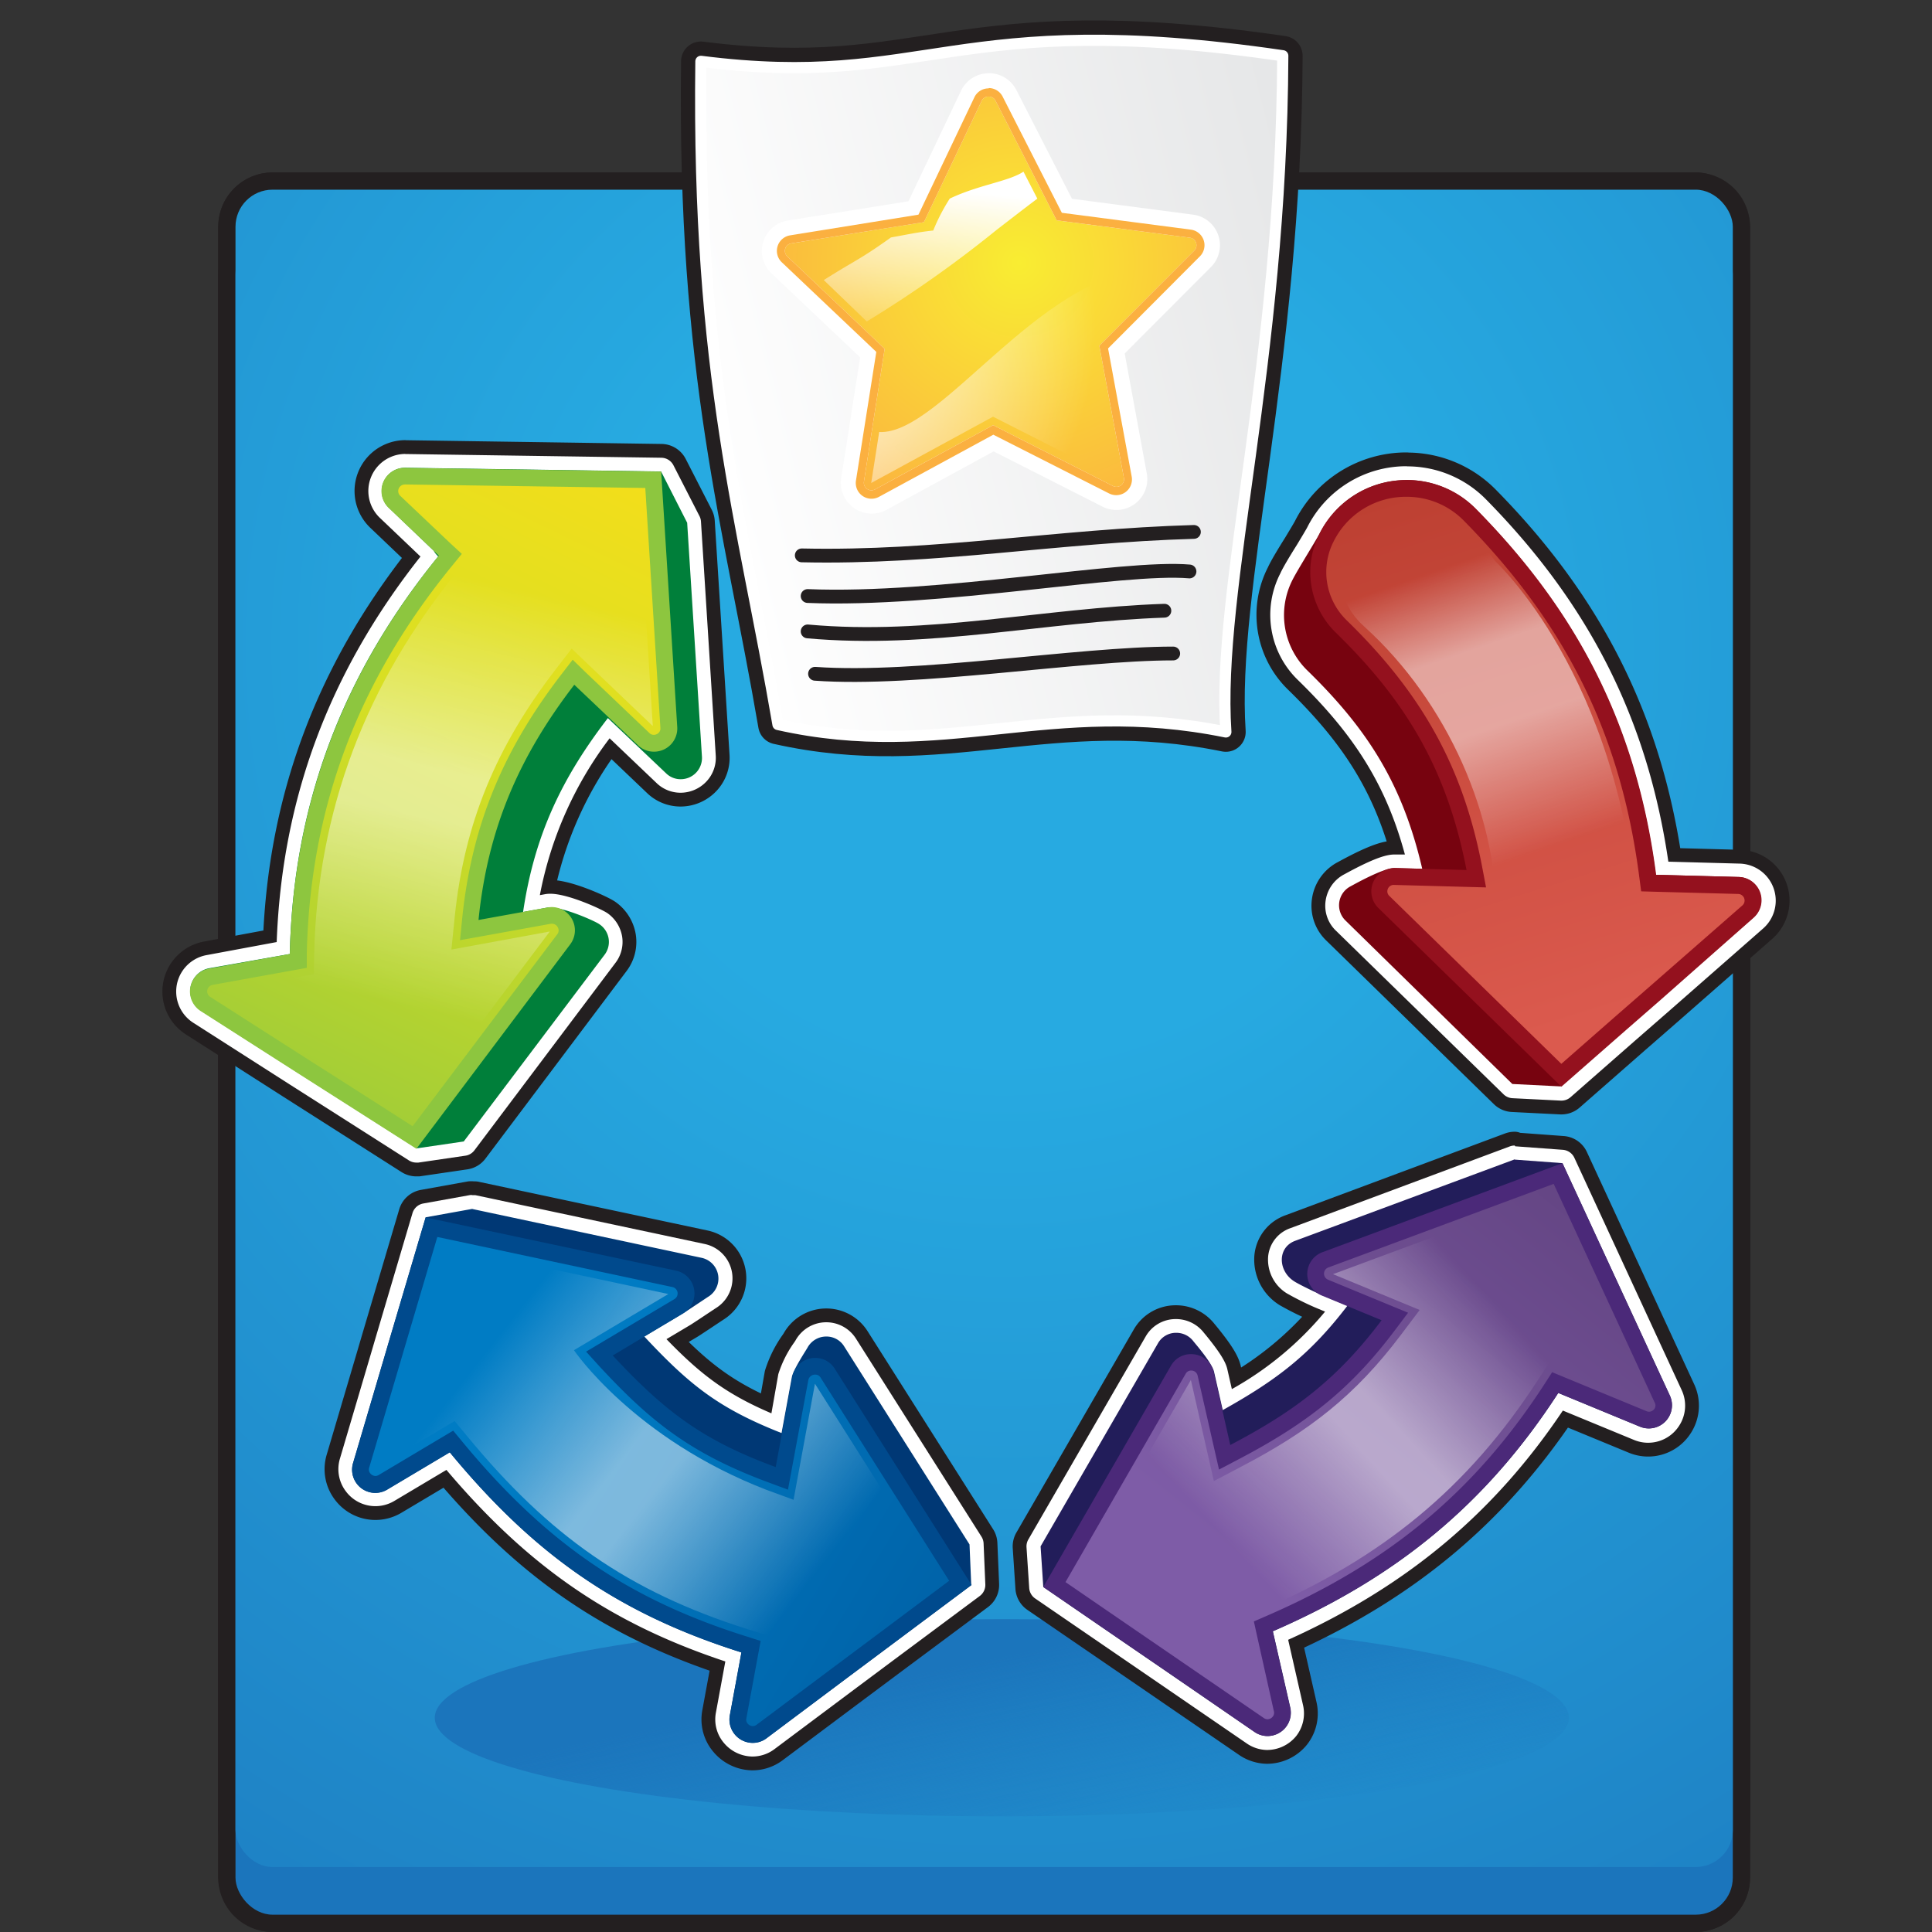<svg xmlns="http://www.w3.org/2000/svg" xmlns:xlink="http://www.w3.org/1999/xlink" viewBox="0 0 280 280"><rect x="0" y="0" width="280" height="280" fill="#333333" stroke="none"/><defs><style>.cls-1,.cls-4,.cls-6,.cls-8{fill:none;}.cls-1,.cls-33,.cls-34,.cls-35,.cls-36,.cls-4,.cls-8{stroke:#231f20;}.cls-1{stroke-width:5px;}.cls-2{fill:#1b75bc;}.cls-3{fill:url(#radial-gradient);}.cls-33,.cls-34,.cls-35,.cls-36,.cls-4,.cls-6,.cls-8{stroke-linecap:round;stroke-linejoin:round;}.cls-4{stroke-width:5.75px;}.cls-5{fill:url(#linear-gradient);}.cls-6{stroke:#fff;stroke-width:1.62px;}.cls-7{fill:url(#linear-gradient-2);}.cls-8{stroke-width:4px;}.cls-9{fill:#77030f;}.cls-10{fill:#fff;}.cls-11{fill:#007f3a;}.cls-12{fill:url(#linear-gradient-3);}.cls-13{fill:#94111e;}.cls-14{fill:url(#linear-gradient-4);}.cls-15{fill:#8dc63f;}.cls-16{opacity:0.49;}.cls-17{fill:url(#linear-gradient-5);}.cls-18{fill:#003875;}.cls-19{fill:url(#linear-gradient-6);}.cls-20{fill:#004a8d;}.cls-21{fill:url(#linear-gradient-7);}.cls-22{fill:#221d5a;}.cls-23{fill:url(#linear-gradient-8);}.cls-24{fill:#4b2979;}.cls-25{fill:url(#linear-gradient-9);}.cls-26{opacity:0.5;fill:url(#linear-gradient-10);}.cls-27{fill:url(#New_Gradient_Swatch_copy_2);}.cls-28{fill:#fbb040;}.cls-29{fill:url(#linear-gradient-11);}.cls-30{fill:url(#linear-gradient-12);}.cls-31{fill:url(#linear-gradient-13);}.cls-32{fill:url(#radial-gradient-2);}.cls-33,.cls-34,.cls-35,.cls-36{stroke-width:2px;}.cls-33{fill:url(#linear-gradient-14);}.cls-34{fill:url(#linear-gradient-15);}.cls-35{fill:url(#linear-gradient-16);}.cls-36{fill:url(#linear-gradient-17);}</style><radialGradient id="radial-gradient" cx="146.74" cy="93.81" r="258" gradientTransform="translate(-1.21)" gradientUnits="userSpaceOnUse"><stop offset="0.23" stop-color="#27aae1"/><stop offset="1" stop-color="#1b75bc"/></radialGradient><linearGradient id="linear-gradient" x1="-5235.25" y1="746.08" x2="-5141.1" y2="746.08" gradientTransform="matrix(-0.97, 0.24, 0.24, 0.97, -5067.47, 567.32)" gradientUnits="userSpaceOnUse"><stop offset="0" stop-color="#e6e7e8"/><stop offset="1" stop-color="#fff"/></linearGradient><linearGradient id="linear-gradient-2" x1="143.45" y1="240.46" x2="149.94" y2="272.08" gradientUnits="userSpaceOnUse"><stop offset="0" stop-color="#1b75bc"/><stop offset="1" stop-color="#1b75bc" stop-opacity="0"/></linearGradient><linearGradient id="linear-gradient-3" x1="208.11" y1="69.78" x2="232.46" y2="147.19" gradientUnits="userSpaceOnUse"><stop offset="0" stop-color="#bd4032"/><stop offset="1" stop-color="#db5a4e"/></linearGradient><linearGradient id="linear-gradient-4" x1="95.99" y1="48.89" x2="33.36" y2="177.34" gradientUnits="userSpaceOnUse"><stop offset="0" stop-color="#ffde17"/><stop offset="0.45" stop-color="#d7df23"/><stop offset="1" stop-color="#8dc63f"/></linearGradient><linearGradient id="linear-gradient-5" x1="72.12" y1="84.67" x2="58.07" y2="145.74" gradientUnits="userSpaceOnUse"><stop offset="0" stop-color="#fff" stop-opacity="0"/><stop offset="0.45" stop-color="#fff"/><stop offset="0.56" stop-color="#fff"/><stop offset="1" stop-color="#fff" stop-opacity="0"/></linearGradient><linearGradient id="linear-gradient-6" x1="189.11" y1="270.67" x2="78.85" y2="203.52" gradientUnits="userSpaceOnUse"><stop offset="0" stop-color="#004a8d"/><stop offset="1" stop-color="#007cc4"/></linearGradient><linearGradient id="linear-gradient-7" x1="116.52" y1="230.31" x2="71.32" y2="194.72" xlink:href="#linear-gradient-5"/><linearGradient id="linear-gradient-8" x1="182.66" y1="230.4" x2="255.51" y2="139.79" gradientUnits="userSpaceOnUse"><stop offset="0.01" stop-color="#7e5ca7"/><stop offset="1" stop-color="#55386f"/></linearGradient><linearGradient id="linear-gradient-9" x1="179.81" y1="225.44" x2="218.01" y2="190.3" xlink:href="#linear-gradient-5"/><linearGradient id="linear-gradient-10" x1="-127.74" y1="-459.45" x2="-105.29" y2="-422.39" gradientTransform="translate(235.2 558.68) rotate(12.33)" gradientUnits="userSpaceOnUse"><stop offset="0" stop-color="#fff" stop-opacity="0"/><stop offset="0.29" stop-color="#fff"/><stop offset="0.56" stop-color="#fff"/><stop offset="1" stop-color="#fff" stop-opacity="0"/></linearGradient><radialGradient id="New_Gradient_Swatch_copy_2" cx="-3910.19" cy="3736.83" r="43.07" gradientTransform="matrix(-0.01, 1, 1, 0.01, -3628.24, 3910.94)" gradientUnits="userSpaceOnUse"><stop offset="0" stop-color="#f9ed32"/><stop offset="1" stop-color="#fbb040"/></radialGradient><linearGradient id="linear-gradient-11" x1="-2921.8" y1="3565.77" x2="-2919.38" y2="3565.77" gradientTransform="matrix(0.23, 0.97, 0.97, -0.23, -2695.75, 3687.15)" gradientUnits="userSpaceOnUse"><stop offset="0.01" stop-color="#fff"/><stop offset="1" stop-color="#fff" stop-opacity="0"/></linearGradient><linearGradient id="linear-gradient-12" x1="-2936.14" y1="3593.25" x2="-2930.83" y2="3593.25" xlink:href="#linear-gradient-11"/><linearGradient id="linear-gradient-13" x1="-2926.1" y1="3584.83" x2="-2901.18" y2="3576.21" gradientTransform="matrix(0.23, 0.97, 0.97, -0.23, -2695.75, 3687.15)" gradientUnits="userSpaceOnUse"><stop offset="0.01" stop-color="#fff"/><stop offset="1" stop-color="#fff" stop-opacity="0"/></linearGradient><radialGradient id="radial-gradient-2" cx="-2901.16" cy="3587.8" r="41.81" gradientTransform="matrix(0.23, 0.97, 0.97, -0.23, -2695.75, 3687.15)" xlink:href="#linear-gradient-11"/><linearGradient id="linear-gradient-14" x1="116.2" y1="78.81" x2="173.03" y2="78.81" gradientTransform="matrix(1, 0, 0, 1, 0, 0)" xlink:href="#linear-gradient"/><linearGradient id="linear-gradient-15" x1="117.05" y1="84.6" x2="172.4" y2="84.6" gradientTransform="matrix(1, 0, 0, 1, 0, 0)" xlink:href="#linear-gradient"/><linearGradient id="linear-gradient-16" x1="117.05" y1="90.2" x2="168.76" y2="90.2" gradientTransform="matrix(1, 0, 0, 1, 0, 0)" xlink:href="#linear-gradient"/><linearGradient id="linear-gradient-17" x1="118.12" y1="96.27" x2="170.03" y2="96.27" gradientTransform="matrix(1, 0, 0, 1, 0, 0)" xlink:href="#linear-gradient"/></defs><title>WritingRoom_Icons_Final4</title><g id="Layer_1" data-name="Layer 1"><rect class="cls-1" x="34.13" y="34.4" width="217" height="243.09" rx="5.37" ry="5.37"/><path class="cls-1" d="M245.75,35.4a4.38,4.38,0,0,1,4.38,4.38V272.12a4.38,4.38,0,0,1-4.37,4.38H39.5a4.38,4.38,0,0,1-4.37-4.37V39.77A4.38,4.38,0,0,1,39.5,35.4H245.75m0-1H39.5a5.37,5.37,0,0,0-5.37,5.38V272.12a5.38,5.38,0,0,0,5.38,5.38H245.75a5.38,5.38,0,0,0,5.38-5.37V39.77a5.37,5.37,0,0,0-5.37-5.37Z"/><rect class="cls-1" x="34.13" y="27.49" width="217" height="243.09" rx="5.37" ry="5.37"/><path class="cls-1" d="M245.75,28.49a4.38,4.38,0,0,1,4.38,4.37V265.21a4.38,4.38,0,0,1-4.37,4.38H39.5a4.38,4.38,0,0,1-4.37-4.37V32.87a4.38,4.38,0,0,1,4.38-4.37H245.75m0-1H39.5a5.38,5.38,0,0,0-5.37,5.37V265.21a5.38,5.38,0,0,0,5.38,5.38H245.75a5.38,5.38,0,0,0,5.38-5.37V32.87a5.38,5.38,0,0,0-5.37-5.37Z"/><rect class="cls-2" x="34.13" y="34.4" width="217" height="243.09" rx="5.37" ry="5.37"/><rect class="cls-3" x="34.13" y="27.49" width="217" height="243.09" rx="5.37" ry="5.37"/><path class="cls-4" d="M112.75,105c24.08,5.4,39.52-4.1,64.91,1.08-1.4-20.94,8.06-53.1,8.25-98-47.86-7-51.45,5-84.33.81C101,54.29,107.69,75.44,112.75,105Z"/><path class="cls-5" d="M112.75,105c24.08,5.4,39.52-4.1,64.91,1.08-1.4-20.94,8.06-53.1,8.25-98-47.86-7-51.45,5-84.33.81C101,54.29,107.69,75.44,112.75,105Z"/><path class="cls-6" d="M112.75,105c24.08,5.4,39.52-4.1,64.91,1.08-1.4-20.94,8.06-53.1,8.25-98-47.86-7-51.45,5-84.33.81C101,54.29,107.69,75.44,112.75,105Z"/><ellipse class="cls-7" cx="145.19" cy="248.95" rx="82.18" ry="14.29"/><path class="cls-8" d="M219.25,158.12a1,1,0,0,1-.65-.28l-24.29-23.71a4,4,0,0,1-1.2-3.48,4.13,4.13,0,0,1,2.13-3.06l.18-.1c3.3-1.81,5.49-2.69,6.71-2.69l2.78.07c-2.7-10.78-7.31-18.47-16.16-27.08a12.14,12.14,0,0,1-2.3-14.25c.43-.86,1.46-2.57,2.37-4.07.69-1.14,1.34-2.22,1.53-2.6a15.12,15.12,0,0,1,24.27-3.79c15,15.29,23.4,32.07,26.24,52.75l11.19.3a4.29,4.29,0,0,1,4,2.88,4.34,4.34,0,0,1-1.23,4.77l-27.88,24.45a1,1,0,0,1-.66.25Z"/><path class="cls-8" d="M203.88,69.57a14,14,0,0,1,10,4.21c14.55,14.78,23.25,31.2,26.08,53l12,.32a3.37,3.37,0,0,1,2.13,5.9l-13.51,11.85-5,4.36-9.4,8.24-7-.35L195,133.41a3.09,3.09,0,0,1,.7-4.94c.44-.23,4.72-2.67,6.42-2.67h0l4,.11c-2.87-12.38-8-20.33-16.74-28.83A11.21,11.21,0,0,1,187.34,84c.75-1.48,3.42-5.73,3.9-6.67a14.09,14.09,0,0,1,12.64-7.76m0-2a16.08,16.08,0,0,0-14.42,8.85c-.18.35-.88,1.51-1.5,2.54-1,1.59-2,3.24-2.4,4.13a13.13,13.13,0,0,0,2.5,15.42c8.35,8.12,12.86,15.4,15.55,25.33l-1.38,0h-.1c-1,0-2.64.32-7.19,2.81l-.17.09a5.13,5.13,0,0,0-2.65,3.8,5,5,0,0,0,1.49,4.34l24.29,23.71a2,2,0,0,0,1.3.57l7,.35h.1a2,2,0,0,0,1.32-.5l9.4-8.24,5-4.36,13.51-11.85a5.37,5.37,0,0,0-3.4-9.4l-10.34-.28c-3-20.52-11.4-37.24-26.4-52.48a16,16,0,0,0-11.45-4.81Z"/><path class="cls-8" d="M60.39,167.46a1,1,0,0,1-.54-.16L28.58,147.38a4.37,4.37,0,0,1,1.57-8l10.91-2c.62-21.19,7.56-39.77,21.18-56.75l-.15-.23-6.41-6.11a4.37,4.37,0,0,1,3-7.53l37.14.54a1,1,0,0,1,.88.55l3.78,7.43a1,1,0,0,1,.11.39l2.14,33.88a4,4,0,0,1-1.08,3,4.16,4.16,0,0,1-3,1.31h0a4,4,0,0,1-2.79-1.13l-7.62-7.26c-6.21,8.29-9.62,16-11.2,25.37l2.19-.4a3.25,3.25,0,0,1,.57,0c2.34,0,7.1,2.2,7.72,2.64a4.18,4.18,0,0,1,1.7,2.75,4,4,0,0,1-.78,3.06L68,166a1,1,0,0,1-.65.39l-6.82,1Z"/><path class="cls-8" d="M58.68,67.79h.05l37.08.54,3.78,7.43,2.14,33.88a3.08,3.08,0,0,1-3.1,3.29,3,3,0,0,1-2.1-.86l-8.43-8c-6.64,8.63-10.64,16.94-12.29,28.1l3.58-.65a2.2,2.2,0,0,1,.39,0c2,0,6.56,2,7.14,2.46a3.08,3.08,0,0,1,.7,4.39L67.21,165.43l-6.82,1-9.93-6.33-7.27-4.63-14.07-9a3.37,3.37,0,0,1,1.21-6.15L42,138.26c.49-22.41,8.12-41.18,21.51-57.62l-.06-.06a3.16,3.16,0,0,1-.6-.77L56.37,73.6a3.37,3.37,0,0,1,2.32-5.81m0-2A5.37,5.37,0,0,0,55,75l5.94,5.66c-13.24,16.76-20.07,35.07-20.84,55.87L30,138.41A5.37,5.37,0,0,0,28,148.22l14.07,9,7.27,4.63,9.93,6.33a2,2,0,0,0,1.07.31l.3,0,6.82-1a2,2,0,0,0,1.3-.78l20.41-27.13a5,5,0,0,0,1-3.81,5.18,5.18,0,0,0-2.11-3.41c-.77-.55-5.7-2.83-8.3-2.83a4.21,4.21,0,0,0-.75.06l-.77.14A54.37,54.37,0,0,1,88.35,107l6.8,6.48a5,5,0,0,0,3.48,1.41,5.16,5.16,0,0,0,3.75-1.63,5,5,0,0,0,1.35-3.79l-2.14-33.88a2,2,0,0,0-.21-.78L97.6,67.43a2,2,0,0,0-1.75-1.09l-37.08-.54Z"/><path class="cls-8" d="M200.58,130.71a2.09,2.09,0,0,1-.49-2.36,2.12,2.12,0,0,1,2-1.35l11.91.32-.28-1.48c-2.72-14.24-8.32-24.4-19.32-35.1a11,11,0,0,1-2.06-12.88A12.91,12.91,0,0,1,213,74.63c14.9,15.14,23.08,31.77,25.74,52.34l.13,1,13.07.35a2.16,2.16,0,0,1,1.36,3.78l-27,23.71Z"/><path class="cls-8" d="M203.88,72a11.56,11.56,0,0,1,8.3,3.49c14.9,15.14,22.74,31.07,25.4,51.64l.27,2.05,2.07.06,12,.32a.95.95,0,0,1,.6,1.66L239,143.05l-5,4.36-7.72,6.77-24.93-24.34a.9.9,0,0,1-.22-1,.91.91,0,0,1,.9-.59h0l10.34.28,3,.08-.57-3c-2.74-14.31-8.62-25-19.66-35.74a9.76,9.76,0,0,1-1.83-11.46A11.68,11.68,0,0,1,203.88,72m0-2.42a14.09,14.09,0,0,0-12.64,7.76,12.24,12.24,0,0,0,2.3,14.29c10.17,9.89,16.17,19.83,19,34.46l-10.34-.28h-.1a3.37,3.37,0,0,0-2.34,5.78l26.53,25.9,9.4-8.24,5-4.36L254.15,133a3.37,3.37,0,0,0-2.13-5.9l-12-.32c-2.83-21.83-11.53-38.25-26.08-53a14,14,0,0,0-10-4.21Z"/><path class="cls-8" d="M29.77,145.51a2.16,2.16,0,0,1,.78-3.94l12.68-2.3,0-1c.46-21.35,7.44-40,21.33-57l.71-.87-8.08-7.7a2.09,2.09,0,0,1-.52-2.36,2.12,2.12,0,0,1,2-1.36l36,.52,2.26,35.89a2.08,2.08,0,0,1-.56,1.6,2.26,2.26,0,0,1-1.62.7,2.09,2.09,0,0,1-1.46-.6l-10.18-9.7-.82,1.07c-8.45,11-12.81,21.68-14.12,34.7l-.16,1.6,11.59-2.1a2.4,2.4,0,0,1,.42,0,2.14,2.14,0,0,1,1.9,1.21,2.09,2.09,0,0,1-.21,2.25L60.09,164.84Z"/><path class="cls-8" d="M58.68,70.21h0l34.84.51,2.19,34.77a.88.88,0,0,1-.23.69,1,1,0,0,1-.74.32.88.88,0,0,1-.63-.27l-9.21-8.77L83,95.61l-1.64,2.13c-8.6,11.17-13,22.06-14.37,35.32l-.32,3.2,3.16-.57,10-1.81.2,0a.93.93,0,0,1,.82.54.89.89,0,0,1-.1,1L59.8,163.22l-8-5.12-7.27-4.63-14.07-9a.95.95,0,0,1,.34-1.73l11.71-2.12,1.95-.35,0-2c.46-21.07,7.34-39.47,21.05-56.26l1.42-1.74L65.3,78.77,58,71.85a.95.95,0,0,1,.65-1.63m0-2.42a3.37,3.37,0,0,0-2.32,5.81l7.27,6.92C50.19,97,42.52,115.8,42,138.26l-11.71,2.12a3.37,3.37,0,0,0-1.21,6.15l14.07,9,7.27,4.63,9.93,6.33,22.29-29.63a3.37,3.37,0,0,0-2.66-5.4,3.55,3.55,0,0,0-.63.06l-10,1.81c1.35-13.42,6-23.84,13.88-34.09L92.46,108a3.3,3.3,0,0,0,2.3.94,3.37,3.37,0,0,0,3.39-3.59l-2.33-37-37.08-.54Z"/><path class="cls-8" d="M31.28,143.76l14.19-2.57.06-2.86C46,117.47,53.06,99,66.34,82.74l2.05-2.51L59,71.3l33.5.49,2.11,33.44L82.85,94l-2.37,3.08C72,108.1,67.28,119.2,65.89,133l-.47,4.62L79.68,135,59.54,161.77Z"/><path class="cls-8" d="M61.56,72.34l30,.44,1.89,30-9.93-9.46-.8-.77-.68.88-2.37,3.08C70.84,108,66.28,119.19,64.9,132.85l-.47,4.62-.13,1.32,1.31-.24,11.74-2.13-18.05,24L34,144.29l11.68-2.12.8-.15,0-.82.06-2.86c.44-20.3,7.37-38.8,20.59-55l2.05-2.51.59-.72-.67-.64-7.52-7.17M59,71.3l9.37,8.93-2.05,2.51C53.06,99,46,117.47,45.53,138.33l-.06,2.86-14.19,2.57,28.25,18L79.68,135l-14.25,2.58.47-4.62C67.28,119.2,72,108.1,80.48,97.08L82.85,94l11.78,11.22L92.53,71.79,59,71.3Z"/><path class="cls-8" d="M109.06,253.58a4.47,4.47,0,0,1-3.39-1.6,4.27,4.27,0,0,1-.92-3.57l1.52-8.25c-17.1-5.54-29.19-13.83-41.35-28.38l-8.27,4.92a4.38,4.38,0,0,1-2.23.63,4.42,4.42,0,0,1-3.52-1.78,4.3,4.3,0,0,1-.67-3.83l10.51-35.56a1,1,0,0,1,.78-.7l6.77-1.22.18,0,.21,0,33.2,7.07a4.08,4.08,0,0,1,1.24,7.5c-.29.2-3.25,2.17-3.62,2.39L95,193.91c5.59,5.89,9.62,9.12,17.56,12.37l1.27-6.9A16.56,16.56,0,0,1,116,195.1l.2-.32a4.08,4.08,0,0,1,3.6-2.11,4,4,0,0,1,3.43,1.9l18.16,28.69a1,1,0,0,1,.15.49l.25,5.91a1,1,0,0,1-.4.84l-29.7,22.2a4.32,4.32,0,0,1-2.6.88Z"/><path class="cls-8" d="M68.47,175.22l33.2,7.07a3.08,3.08,0,0,1,.93,5.67s-3.26,2.18-3.62,2.39l-5.61,3.34c6.62,7.08,10.78,10.4,19.9,14l1.49-8.1c.21-1.13,2.13-4,2.28-4.3a3.09,3.09,0,0,1,2.72-1.59,3,3,0,0,1,2.59,1.44l18.16,28.69.25,5.91L128,239.27,123,243l-11.9,8.9a3.32,3.32,0,0,1-2,.68,3.38,3.38,0,0,1-3.33-4l1.68-9.11c-18.23-5.75-30.28-14.47-42.27-29l-9,5.36a3.36,3.36,0,0,1-5-3.85l4.49-15.2.56-1.91,5.46-18.45,6.77-1.22m0-2a2,2,0,0,0-.35,0l-6.77,1.22a2,2,0,0,0-1.56,1.4l-5.46,18.45-.56,1.91-4.49,15.2a5.3,5.3,0,0,0,.83,4.72,5.34,5.34,0,0,0,7.06,1.42l7.54-4.49c11.91,14.07,23.82,22.25,40.42,27.76l-1.36,7.39a5.26,5.26,0,0,0,1.13,4.39,5.48,5.48,0,0,0,4.16,2,5.31,5.31,0,0,0,3.2-1.08l11.9-8.9,5-3.73L142,231.3a2,2,0,0,0,.8-1.69l-.25-5.91a2,2,0,0,0-.31-1L124.05,194a5.09,5.09,0,0,0-8.76.27l-.17.26a16.34,16.34,0,0,0-2.32,4.62l-1,5.68c-6.55-2.8-10.23-5.61-15.21-10.75l3.46-2.06c.37-.22,2.85-1.88,3.67-2.42a5.08,5.08,0,0,0-1.59-9.31l-33.2-7.07a2,2,0,0,0-.42,0Z"/><path class="cls-8" d="M109.06,251.37a2.24,2.24,0,0,1-1.7-.81,2.07,2.07,0,0,1-.44-1.75l1.87-10.17-1-.32c-17.37-5.48-29.45-13.76-41.7-28.61l-.66-.8-9.9,5.89a2.13,2.13,0,0,1-1.1.32,2.2,2.2,0,0,1-1.75-.9,2.09,2.09,0,0,1-.32-1.89l10.2-34.49,35.17,7.49a2.16,2.16,0,0,1,.65,4l-11.53,6.86,1,1.1c7.28,7.84,12.75,12.31,24.09,16.49l1.35.5L116,199.78a2.12,2.12,0,0,1,2.14-1.77,2.08,2.08,0,0,1,1.8,1l19.23,30.39-28.8,21.53a2.1,2.1,0,0,1-1.28.44Z"/><path class="cls-8" d="M63.38,179.27l34.08,7.26a.95.95,0,0,1,.29,1.74l-10.24,6.09-2.57,1.53,2,2.2c7.26,7.82,13.05,12.56,24.56,16.8l2.7,1,.52-2.82L117.15,200a1,1,0,0,1,1-.78.88.88,0,0,1,.78.44l18.63,29.44-11,8.23-5,3.73-11.9,8.9a.91.91,0,0,1-.55.2,1,1,0,0,1-.76-.37.87.87,0,0,1-.18-.76l1.68-9.11.39-2.1-2-.64C91,231.77,79.1,223.59,67,208.94l-1.32-1.6-1.78,1.06-9,5.36a.93.93,0,0,1-.48.15,1,1,0,0,1-.78-.41.87.87,0,0,1-.13-.82L58,197.48l.56-1.91,4.82-16.3m-1.69-2.83-5.46,18.45-.56,1.91L51.19,212a3.36,3.36,0,0,0,5,3.85l9-5.36c12,14.52,24,23.24,42.27,29l-1.68,9.11a3.38,3.38,0,0,0,3.33,4,3.32,3.32,0,0,0,2-.68L123,243l5-3.73,12.81-9.57-19.83-31.33a3.3,3.3,0,0,0-2.82-1.57,3.34,3.34,0,0,0-3.33,2.76l-2.41,13.06c-10.59-3.9-16-8-23.62-16.17L99,190.35a3.37,3.37,0,0,0-1-6.19L61.7,176.44Z"/><path class="cls-8" d="M111.42,237.07l-3-.93c-17.47-5.51-28.9-13.68-40.62-27.88l-1.91-2.31-11.3,6.72,9.5-32.13,32.77,7-13.68,8.14s8.65,12.81,27.93,20.25l3.9,1.43,3.1-16.82,17.92,28.31-26.84,20.06Z"/><path class="cls-8" d="M64.83,181.7,94.2,188l-11.48,6.83-.91.54.59.88c.36.53,9.05,13.15,28.41,20.63l3.9,1.43,1.11.41.22-1.17,2.64-14.31,16.06,25.37-24.05,18,1.72-9.31.16-.87-.84-.27-3-.93c-16.93-5.34-28.19-13.07-40.15-27.56l-1.91-2.31-.55-.66-.74.44-9.1,5.42,8.51-28.8m-.7-1.17-9.5,32.13,11.3-6.72,1.91,2.31c11.72,14.2,23.15,22.37,40.62,27.88l3,.93-2.18,11.82,26.84-20.06-17.92-28.31-3.1,16.82-3.9-1.43c-19.27-7.44-27.93-20.25-27.93-20.25l13.68-8.14-32.77-7Z"/><path class="cls-8" d="M183.68,252.6a4.34,4.34,0,0,1-2.46-.78l-30.59-21a1,1,0,0,1-.43-.76l-.39-5.89a1,1,0,0,1,.13-.57l17-29.41a4,4,0,0,1,3.52-2,4.11,4.11,0,0,1,3.28,1.62l.23.27c1.32,1.59,2.7,3.37,3,4.55l1,4.23c6.29-3.59,10.88-7,15.8-13.18l-2.77-1.16a42,42,0,0,1-3.85-1.93,4.73,4.73,0,0,1-2.26-4.42,3.84,3.84,0,0,1,2.56-3.25l31.83-11.81a1,1,0,0,1,.35-.06l7,.51a1,1,0,0,1,.83.58l15.55,33.66a4.28,4.28,0,0,1-.27,4.17,4.36,4.36,0,0,1-3.67,2h0a4.41,4.41,0,0,1-1.69-.34l-11.06-4.56c-10.22,15.53-22.8,26-40.59,33.88L188,247.25a4.26,4.26,0,0,1-.83,3.67A4.45,4.45,0,0,1,183.68,252.6Z"/><path class="cls-8" d="M219.53,168.06l6.91.51L242,202.23a3.36,3.36,0,0,1-4.34,4.53l-11.82-4.88c-10.43,16.1-23.47,26.77-41.37,34.54L187,247.47a3.38,3.38,0,0,1-3.29,4.13,3.33,3.33,0,0,1-1.89-.6l-13.45-9.22-4.66-3.19L151.2,230l-.39-5.89,17-29.41a3,3,0,0,1,2.66-1.54,3.1,3.1,0,0,1,2.48,1.22c.25.33,2.72,3.14,3,4.44l1.26,5.54c7.85-4.38,12.67-8.06,18.07-15.13l-4-1.67c-.6-.25-2.91-1.35-3.7-1.85-2.36-1.48-2.51-4.9.12-5.88l31.83-11.81m0-2a2,2,0,0,0-.7.12L187,178a4.82,4.82,0,0,0-3.21,4.08,5.74,5.74,0,0,0,2.72,5.37,42.62,42.62,0,0,0,4,2l1.53.64a47.66,47.66,0,0,1-13.51,11.23l-.66-2.9c-.25-1.11-1.17-2.55-3.17-5l-.21-.25a5.11,5.11,0,0,0-4.07-2,5,5,0,0,0-4.39,2.54l-17,29.41a2,2,0,0,0-.26,1.13l.39,5.89a2,2,0,0,0,.86,1.52l12.48,8.55,4.66,3.19,13.45,9.22a5.34,5.34,0,0,0,3,1,5.46,5.46,0,0,0,4.23-2,5.32,5.32,0,0,0,1-4.52l-2.15-9.45c17.1-7.7,29.82-18.31,39.81-33.22l10.3,4.25a5.33,5.33,0,0,0,6.58-2.09,5.33,5.33,0,0,0,.34-5.13l-15.55-33.66a2,2,0,0,0-1.67-1.16l-6.91-.51Z"/><path class="cls-8" d="M183.68,250.39a2.12,2.12,0,0,1-1.21-.39l-29.66-20.33,18-31.15a2.1,2.1,0,0,1,1.85-1.08,2.14,2.14,0,0,1,2.12,1.68l2.74,12.08,1.39-.73c10.18-5.32,16.23-10.31,22.34-18.42l.94-1.25L192,186.62a2.16,2.16,0,0,1,.07-4l33.72-12.51,15.08,32.65a2.08,2.08,0,0,1-.13,2.05,2.19,2.19,0,0,1-1.81,1h0a2.22,2.22,0,0,1-.84-.17l-12.75-5.26-.55.84C214.62,217,202,227.48,184,235.31l-.92.4,2.73,12a2.1,2.1,0,0,1-.4,1.81A2.23,2.23,0,0,1,183.68,250.39Z"/><path class="cls-8" d="M225.19,171.62l14.61,31.63a.88.88,0,0,1,0,.89,1,1,0,0,1-.79.46,1,1,0,0,1-.38-.08l-11.82-4.88-1.86-.77-1.09,1.69c-10.06,15.53-22.49,25.91-40.3,33.63l-1.84.8.44,2L184.62,248a.87.87,0,0,1-.16.78,1,1,0,0,1-.77.39.92.92,0,0,1-.53-.18l-13.45-9.22-4.66-3.19-10.63-7.29,17.41-30.18a.88.88,0,0,1,.8-.48.94.94,0,0,1,.94.74l2.4,10.55.7,3.06,2.78-1.46c10.36-5.41,16.52-10.5,22.74-18.77l1.88-2.5-2.89-1.19-8.69-3.59a.95.95,0,0,1,0-1.77l32.67-12.12m1.26-3-34.77,12.9a3.37,3.37,0,0,0-.11,6.27l8.69,3.59c-6.33,8.41-12.49,13.14-21.93,18.08l-2.4-10.55a3.34,3.34,0,0,0-3.3-2.62,3.3,3.3,0,0,0-2.9,1.69L151.2,230l12.48,8.55,4.66,3.19L181.79,251a3.33,3.33,0,0,0,1.89.6,3.38,3.38,0,0,0,3.29-4.13l-2.51-11.06c17.9-7.77,30.94-18.44,41.37-34.54l11.82,4.88a3.36,3.36,0,0,0,4.34-4.53l-15.55-33.66Z"/><path class="cls-8" d="M155.85,229l16.74-29,3.33,14.65,4-2.11c9.77-5.1,16.45-10.23,23.11-19.08l2.72-3.61-12.56-5.19L224.63,173l14.06,30.43-14.21-5.88L222.89,200c-10.22,15.77-22.68,25.79-39.82,33.23l-2.66,1.16,1.83,14.56Z"/><path class="cls-8" d="M224.11,174.24l12.6,27.27-11.85-4.9-.77-.32-.45.7-1.58,2.44c-9.83,15.17-22,25.3-39.38,32.86L180,233.44l-.69.3.09.74L181,246.69l-23.79-18,15-26,2.76,12.16.29,1.27,1.15-.6,4-2.11c10.53-5.5,17.1-10.93,23.44-19.36l2.72-3.61.78-1-1.19-.49L196,184.68l28.15-10.44m.52-1.26-31.41,11.65,12.56,5.19-2.72,3.61c-6.66,8.85-13.34,14-23.11,19.08l-4,2.11L172.59,200l-16.74,29,26.39,19.94-1.83-14.56,2.66-1.16c17.14-7.44,29.61-17.46,39.82-33.23l1.58-2.44,14.21,5.88L224.63,173Z"/><path class="cls-9" d="M219.25,158.12a1,1,0,0,1-.65-.28l-24.29-23.71a4,4,0,0,1-1.2-3.48,4.13,4.13,0,0,1,2.13-3.06l.18-.1c3.3-1.81,5.49-2.69,6.71-2.69l2.78.07c-2.7-10.78-7.31-18.47-16.16-27.08a12.14,12.14,0,0,1-2.3-14.25c.43-.86,1.46-2.57,2.37-4.07.69-1.14,1.34-2.22,1.53-2.6a15.12,15.12,0,0,1,24.27-3.79c15,15.29,23.4,32.07,26.24,52.75l11.19.3a4.29,4.29,0,0,1,4,2.88,4.34,4.34,0,0,1-1.23,4.77l-27.88,24.45a1,1,0,0,1-.66.25Z"/><path class="cls-10" d="M203.88,69.57a14,14,0,0,1,10,4.21c14.55,14.78,23.25,31.2,26.08,53l12,.32a3.37,3.37,0,0,1,2.13,5.9l-13.51,11.85-5,4.36-9.4,8.24-7-.35L195,133.41a3.09,3.09,0,0,1,.7-4.94c.44-.23,4.72-2.67,6.42-2.67h0l4,.11c-2.87-12.38-8-20.33-16.74-28.83A11.21,11.21,0,0,1,187.34,84c.75-1.48,3.42-5.73,3.9-6.67a14.09,14.09,0,0,1,12.64-7.76m0-2a16.08,16.08,0,0,0-14.42,8.85c-.18.35-.88,1.51-1.5,2.54-1,1.59-2,3.24-2.4,4.13a13.13,13.13,0,0,0,2.5,15.42c8.35,8.12,12.86,15.4,15.55,25.33l-1.38,0h-.1c-1,0-2.64.32-7.19,2.81l-.17.09a5.13,5.13,0,0,0-2.65,3.8,5,5,0,0,0,1.49,4.34l24.29,23.71a2,2,0,0,0,1.3.57l7,.35h.1a2,2,0,0,0,1.32-.5l9.4-8.24,5-4.36,13.51-11.85a5.37,5.37,0,0,0-3.4-9.4l-10.34-.28c-3-20.52-11.4-37.24-26.4-52.48a16,16,0,0,0-11.45-4.81Z"/><path class="cls-11" d="M60.39,167.46a1,1,0,0,1-.54-.16L28.58,147.38a4.37,4.37,0,0,1,1.57-8l10.91-2c.62-21.19,7.56-39.77,21.18-56.75l-.15-.23-6.41-6.11a4.37,4.37,0,0,1,3-7.53l37.14.54a1,1,0,0,1,.88.55l3.78,7.43a1,1,0,0,1,.11.39l2.14,33.88a4,4,0,0,1-1.08,3,4.16,4.16,0,0,1-3,1.31h0a4,4,0,0,1-2.79-1.13l-7.62-7.26c-6.21,8.29-9.62,16-11.2,25.37l2.19-.4a3.25,3.25,0,0,1,.57,0c2.34,0,7.1,2.2,7.72,2.64a4.18,4.18,0,0,1,1.7,2.75,4,4,0,0,1-.78,3.06L68,166a1,1,0,0,1-.65.39l-6.82,1Z"/><path class="cls-10" d="M58.68,67.79h.05l37.08.54,3.78,7.43,2.14,33.88a3.08,3.08,0,0,1-3.1,3.29,3,3,0,0,1-2.1-.86l-8.43-8c-6.64,8.63-10.64,16.94-12.29,28.1l3.58-.65a2.2,2.2,0,0,1,.39,0c2,0,6.56,2,7.14,2.46a3.08,3.08,0,0,1,.7,4.39L67.21,165.43l-6.82,1-9.93-6.33-7.27-4.63-14.07-9a3.37,3.37,0,0,1,1.21-6.15L42,138.26c.49-22.41,8.12-41.18,21.51-57.62l-.06-.06a3.16,3.16,0,0,1-.6-.77L56.37,73.6a3.37,3.37,0,0,1,2.32-5.81m0-2A5.37,5.37,0,0,0,55,75l5.94,5.66c-13.24,16.76-20.07,35.07-20.84,55.87L30,138.41A5.37,5.37,0,0,0,28,148.22l14.07,9,7.27,4.63,9.93,6.33a2,2,0,0,0,1.07.31l.3,0,6.82-1a2,2,0,0,0,1.3-.78l20.41-27.13a5,5,0,0,0,1-3.81,5.18,5.18,0,0,0-2.11-3.41c-.77-.55-5.7-2.83-8.3-2.83a4.21,4.21,0,0,0-.75.06l-.77.14A54.37,54.37,0,0,1,88.35,107l6.8,6.48a5,5,0,0,0,3.48,1.41,5.16,5.16,0,0,0,3.75-1.63,5,5,0,0,0,1.35-3.79l-2.14-33.88a2,2,0,0,0-.21-.78L97.6,67.43a2,2,0,0,0-1.75-1.09l-37.08-.54Z"/><path class="cls-12" d="M200.58,130.71a2.09,2.09,0,0,1-.49-2.36,2.12,2.12,0,0,1,2-1.35l11.91.32-.28-1.48c-2.72-14.24-8.32-24.4-19.32-35.1a11,11,0,0,1-2.06-12.88A12.91,12.91,0,0,1,213,74.63c14.9,15.14,23.08,31.77,25.74,52.34l.13,1,13.07.35a2.16,2.16,0,0,1,1.36,3.78l-27,23.71Z"/><path class="cls-13" d="M203.88,72a11.56,11.56,0,0,1,8.3,3.49c14.9,15.14,22.74,31.07,25.4,51.64l.27,2.05,2.07.06,12,.32a.95.95,0,0,1,.6,1.66L239,143.05l-5,4.36-7.72,6.77-24.93-24.34a.9.9,0,0,1-.22-1,.91.91,0,0,1,.9-.59h0l10.34.28,3,.08-.57-3c-2.74-14.31-8.62-25-19.66-35.74a9.76,9.76,0,0,1-1.83-11.46A11.68,11.68,0,0,1,203.88,72m0-2.42a14.09,14.09,0,0,0-12.64,7.76,12.24,12.24,0,0,0,2.3,14.29c10.17,9.89,16.17,19.83,19,34.46l-10.34-.28h-.1a3.37,3.37,0,0,0-2.34,5.78l26.53,25.9,9.4-8.24,5-4.36L254.15,133a3.37,3.37,0,0,0-2.13-5.9l-12-.32c-2.83-21.83-11.53-38.25-26.08-53a14,14,0,0,0-10-4.21Z"/><path class="cls-14" d="M29.77,145.51a2.16,2.16,0,0,1,.78-3.94l12.68-2.3,0-1c.46-21.35,7.44-40,21.33-57l.71-.87-8.08-7.7a2.09,2.09,0,0,1-.52-2.36,2.12,2.12,0,0,1,2-1.36l36,.52,2.26,35.89a2.08,2.08,0,0,1-.56,1.6,2.26,2.26,0,0,1-1.62.7,2.09,2.09,0,0,1-1.46-.6l-10.18-9.7-.82,1.07c-8.45,11-12.81,21.68-14.12,34.7l-.16,1.6,11.59-2.1a2.4,2.4,0,0,1,.42,0,2.14,2.14,0,0,1,1.9,1.21,2.09,2.09,0,0,1-.21,2.25L60.09,164.84Z"/><path class="cls-15" d="M58.68,70.21h0l34.84.51,2.19,34.77a.88.88,0,0,1-.23.69,1,1,0,0,1-.74.32.88.88,0,0,1-.63-.27l-9.21-8.77L83,95.61l-1.64,2.13c-8.6,11.17-13,22.06-14.37,35.32l-.32,3.2,3.16-.57,10-1.81.2,0a.93.93,0,0,1,.82.54.89.89,0,0,1-.1,1L59.8,163.22l-8-5.12-7.27-4.63-14.07-9a.95.95,0,0,1,.34-1.73l11.71-2.12,1.95-.35,0-2c.46-21.07,7.34-39.47,21.05-56.26l1.42-1.74L65.3,78.77,58,71.85a.95.95,0,0,1,.65-1.63m0-2.42a3.37,3.37,0,0,0-2.32,5.81l7.27,6.92C50.19,97,42.52,115.8,42,138.26l-11.71,2.12a3.37,3.37,0,0,0-1.21,6.15l14.07,9,7.27,4.63,9.93,6.33,22.29-29.63a3.37,3.37,0,0,0-2.66-5.4,3.55,3.55,0,0,0-.63.06l-10,1.81c1.35-13.42,6-23.84,13.88-34.09L92.46,108a3.3,3.3,0,0,0,2.3.94,3.37,3.37,0,0,0,3.39-3.59l-2.33-37-37.08-.54Z"/><g class="cls-16"><path class="cls-17" d="M31.28,143.76l14.19-2.57.06-2.86C46,117.47,53.06,99,66.34,82.74l2.05-2.51L59,71.3l33.5.49,2.11,33.44L82.85,94l-2.37,3.08C72,108.1,67.28,119.2,65.89,133l-.47,4.62L79.68,135,59.54,161.77Z"/></g><path class="cls-18" d="M109.06,253.58a4.47,4.47,0,0,1-3.39-1.6,4.27,4.27,0,0,1-.92-3.57l1.52-8.25c-17.1-5.54-29.19-13.83-41.35-28.38l-8.27,4.92a4.38,4.38,0,0,1-2.23.63,4.42,4.42,0,0,1-3.52-1.78,4.3,4.3,0,0,1-.67-3.83l10.51-35.56a1,1,0,0,1,.78-.7l6.77-1.22.18,0,.21,0,33.2,7.07a4.08,4.08,0,0,1,1.24,7.5c-.29.2-3.25,2.17-3.62,2.39L95,193.91c5.59,5.89,9.62,9.12,17.56,12.37l1.27-6.9A16.56,16.56,0,0,1,116,195.1l.2-.32a4.08,4.08,0,0,1,3.6-2.11,4,4,0,0,1,3.43,1.9l18.16,28.69a1,1,0,0,1,.15.49l.25,5.91a1,1,0,0,1-.4.84l-29.7,22.2a4.32,4.32,0,0,1-2.6.88Z"/><path class="cls-10" d="M68.47,175.22l33.2,7.07a3.08,3.08,0,0,1,.93,5.67s-3.26,2.18-3.62,2.39l-5.61,3.34c6.62,7.08,10.78,10.4,19.9,14l1.49-8.1c.21-1.13,2.13-4,2.28-4.3a3.09,3.09,0,0,1,2.72-1.59,3,3,0,0,1,2.59,1.44l18.16,28.69.25,5.91L128,239.27,123,243l-11.9,8.9a3.32,3.32,0,0,1-2,.68,3.38,3.38,0,0,1-3.33-4l1.68-9.11c-18.23-5.75-30.28-14.47-42.27-29l-9,5.36a3.36,3.36,0,0,1-5-3.85l4.49-15.2.56-1.91,5.46-18.45,6.77-1.22m0-2a2,2,0,0,0-.35,0l-6.77,1.22a2,2,0,0,0-1.56,1.4l-5.46,18.45-.56,1.91-4.49,15.2a5.3,5.3,0,0,0,.83,4.72,5.34,5.34,0,0,0,7.06,1.42l7.54-4.49c11.91,14.07,23.82,22.25,40.42,27.76l-1.36,7.39a5.26,5.26,0,0,0,1.13,4.39,5.48,5.48,0,0,0,4.16,2,5.31,5.31,0,0,0,3.2-1.08l11.9-8.9,5-3.73L142,231.3a2,2,0,0,0,.8-1.69l-.25-5.91a2,2,0,0,0-.31-1L124.05,194a5.09,5.09,0,0,0-8.76.27l-.17.26a16.34,16.34,0,0,0-2.32,4.62l-1,5.68c-6.55-2.8-10.23-5.61-15.21-10.75l3.46-2.06c.37-.22,2.85-1.88,3.67-2.42a5.08,5.08,0,0,0-1.59-9.31l-33.2-7.07a2,2,0,0,0-.42,0Z"/><path class="cls-19" d="M109.06,251.37a2.24,2.24,0,0,1-1.7-.81,2.07,2.07,0,0,1-.44-1.75l1.87-10.17-1-.32c-17.37-5.48-29.45-13.76-41.7-28.61l-.66-.8-9.9,5.89a2.13,2.13,0,0,1-1.1.32,2.2,2.2,0,0,1-1.75-.9,2.09,2.09,0,0,1-.32-1.89l10.2-34.49,35.17,7.49a2.16,2.16,0,0,1,.65,4l-11.53,6.86,1,1.1c7.28,7.84,12.75,12.31,24.09,16.49l1.35.5L116,199.78a2.12,2.12,0,0,1,2.14-1.77,2.08,2.08,0,0,1,1.8,1l19.23,30.39-28.8,21.53a2.1,2.1,0,0,1-1.28.44Z"/><path class="cls-20" d="M63.38,179.27l34.08,7.26a.95.95,0,0,1,.29,1.74l-10.24,6.09-2.57,1.53,2,2.2c7.26,7.82,13.05,12.56,24.56,16.8l2.7,1,.52-2.82L117.15,200a1,1,0,0,1,1-.78.88.88,0,0,1,.78.44l18.63,29.44-11,8.23-5,3.73-11.9,8.9a.91.91,0,0,1-.55.2,1,1,0,0,1-.76-.37.87.87,0,0,1-.18-.76l1.68-9.11.39-2.1-2-.64C91,231.77,79.1,223.59,67,208.94l-1.32-1.6-1.78,1.06-9,5.36a.93.93,0,0,1-.48.15,1,1,0,0,1-.78-.41.87.87,0,0,1-.13-.82L58,197.48l.56-1.91,4.82-16.3m-1.69-2.83-5.46,18.45-.56,1.91L51.19,212a3.36,3.36,0,0,0,5,3.85l9-5.36c12,14.52,24,23.24,42.27,29l-1.68,9.11a3.38,3.38,0,0,0,3.33,4,3.32,3.32,0,0,0,2-.68L123,243l5-3.73,12.81-9.57-19.83-31.33a3.3,3.3,0,0,0-2.82-1.57,3.34,3.34,0,0,0-3.33,2.76l-2.41,13.06c-10.59-3.9-16-8-23.62-16.17L99,190.35a3.37,3.37,0,0,0-1-6.19L61.7,176.44Z"/><g class="cls-16"><path class="cls-21" d="M111.42,237.07l-3-.93c-17.47-5.51-28.9-13.68-40.62-27.88l-1.91-2.31-11.3,6.72,9.5-32.13,32.77,7-13.68,8.14s8.65,12.81,27.93,20.25l3.9,1.43,3.1-16.82,17.92,28.31-26.84,20.06Z"/></g><path class="cls-22" d="M183.68,252.6a4.34,4.34,0,0,1-2.46-.78l-30.59-21a1,1,0,0,1-.43-.76l-.39-5.89a1,1,0,0,1,.13-.57l17-29.41a4,4,0,0,1,3.52-2,4.11,4.11,0,0,1,3.28,1.62l.23.27c1.32,1.59,2.7,3.37,3,4.55l1,4.23c6.29-3.59,10.88-7,15.8-13.18l-2.77-1.16a42,42,0,0,1-3.85-1.93,4.73,4.73,0,0,1-2.26-4.42,3.84,3.84,0,0,1,2.56-3.25l31.83-11.81a1,1,0,0,1,.35-.06l7,.51a1,1,0,0,1,.83.58l15.55,33.66a4.28,4.28,0,0,1-.27,4.17,4.36,4.36,0,0,1-3.67,2h0a4.41,4.41,0,0,1-1.69-.34l-11.06-4.56c-10.22,15.53-22.8,26-40.59,33.88L188,247.25a4.26,4.26,0,0,1-.83,3.67A4.45,4.45,0,0,1,183.68,252.6Z"/><path class="cls-10" d="M219.53,168.06l6.91.51L242,202.23a3.36,3.36,0,0,1-4.34,4.53l-11.82-4.88c-10.43,16.1-23.47,26.77-41.37,34.54L187,247.47a3.38,3.38,0,0,1-3.29,4.13,3.33,3.33,0,0,1-1.89-.6l-13.45-9.22-4.66-3.19L151.2,230l-.39-5.89,17-29.41a3,3,0,0,1,2.66-1.54,3.1,3.1,0,0,1,2.48,1.22c.25.33,2.72,3.14,3,4.44l1.26,5.54c7.85-4.38,12.67-8.06,18.07-15.13l-4-1.67c-.6-.25-2.91-1.35-3.7-1.85-2.36-1.48-2.51-4.9.12-5.88l31.83-11.81m0-2a2,2,0,0,0-.7.12L187,178a4.82,4.82,0,0,0-3.21,4.08,5.74,5.74,0,0,0,2.72,5.37,42.62,42.62,0,0,0,4,2l1.53.64a47.66,47.66,0,0,1-13.51,11.23l-.66-2.9c-.25-1.11-1.17-2.55-3.17-5l-.21-.25a5.11,5.11,0,0,0-4.07-2,5,5,0,0,0-4.39,2.54l-17,29.41a2,2,0,0,0-.26,1.13l.39,5.89a2,2,0,0,0,.86,1.52l12.48,8.55,4.66,3.19,13.45,9.22a5.34,5.34,0,0,0,3,1,5.46,5.46,0,0,0,4.23-2,5.32,5.32,0,0,0,1-4.52l-2.15-9.45c17.1-7.7,29.82-18.31,39.81-33.22l10.3,4.25a5.33,5.33,0,0,0,6.58-2.09,5.33,5.33,0,0,0,.34-5.13l-15.55-33.66a2,2,0,0,0-1.67-1.16l-6.91-.51Z"/><path class="cls-23" d="M183.68,250.39a2.12,2.12,0,0,1-1.21-.39l-29.66-20.33,18-31.15a2.1,2.1,0,0,1,1.85-1.08,2.14,2.14,0,0,1,2.12,1.68l2.74,12.08,1.39-.73c10.18-5.32,16.23-10.31,22.34-18.42l.94-1.25L192,186.62a2.16,2.16,0,0,1,.07-4l33.72-12.51,15.08,32.65a2.08,2.08,0,0,1-.13,2.05,2.19,2.19,0,0,1-1.81,1h0a2.22,2.22,0,0,1-.84-.17l-12.75-5.26-.55.84C214.62,217,202,227.48,184,235.31l-.92.4,2.73,12a2.1,2.1,0,0,1-.4,1.81A2.23,2.23,0,0,1,183.68,250.39Z"/><path class="cls-24" d="M225.19,171.62l14.61,31.63a.88.88,0,0,1,0,.89,1,1,0,0,1-.79.46,1,1,0,0,1-.38-.08l-11.82-4.88-1.86-.77-1.09,1.69c-10.06,15.53-22.49,25.91-40.3,33.63l-1.84.8.44,2L184.62,248a.87.87,0,0,1-.16.78,1,1,0,0,1-.77.39.92.92,0,0,1-.53-.18l-13.45-9.22-4.66-3.19-10.63-7.29,17.41-30.18a.88.88,0,0,1,.8-.48.94.94,0,0,1,.94.74l2.4,10.55.7,3.06,2.78-1.46c10.36-5.41,16.52-10.5,22.74-18.77l1.88-2.5-2.89-1.19-8.69-3.59a.95.95,0,0,1,0-1.77l32.67-12.12m1.26-3-34.77,12.9a3.37,3.37,0,0,0-.11,6.27l8.69,3.59c-6.33,8.41-12.49,13.14-21.93,18.08l-2.4-10.55a3.34,3.34,0,0,0-3.3-2.62,3.3,3.3,0,0,0-2.9,1.69L151.2,230l12.48,8.55,4.66,3.19L181.79,251a3.33,3.33,0,0,0,1.89.6,3.38,3.38,0,0,0,3.29-4.13l-2.51-11.06c17.9-7.77,30.94-18.44,41.37-34.54l11.82,4.88a3.36,3.36,0,0,0,4.34-4.53l-15.55-33.66Z"/><g class="cls-16"><path class="cls-25" d="M155.85,229l16.74-29,3.33,14.65,4-2.11c9.77-5.1,16.45-10.23,23.11-19.08l2.72-3.61-12.56-5.19L224.63,173l14.06,30.43-14.21-5.88L222.89,200c-10.22,15.77-22.68,25.79-39.82,33.23l-2.66,1.16,1.83,14.56Z"/></g><path class="cls-26" d="M216.7,81.32c-14.25-19.5-29.62-.12-19,9.47,12.3,11.11,19.25,27.78,19.14,41.82l20.56.46C234.7,97.82,216.82,81.48,216.7,81.32Z"/><path class="cls-27" d="M126.31,72.74a2.79,2.79,0,0,1-2.76-3.22l2.88-18.36L112.95,38.38a2.79,2.79,0,0,1,1.48-4.78l18.35-2.93,8-16.78a2.79,2.79,0,0,1,5-.07l8.46,16.54,18.43,2.41a2.79,2.79,0,0,1,1.61,4.73L161.14,50.66l3.4,18.27a2.79,2.79,0,0,1-2.74,3.3h0a2.77,2.77,0,0,1-1.26-.3L144,63.52,127.64,72.4A2.8,2.8,0,0,1,126.31,72.74Z"/><path class="cls-10" d="M143.28,14a1.09,1.09,0,0,1,1,.6l8.86,17.33,19.3,2.52a1.1,1.1,0,0,1,.64,1.87L159.32,50.1l3.56,19.14a1.1,1.1,0,0,1-1.59,1.19l-17.36-8.81-17.1,9.3a1.1,1.1,0,0,1-1.62-1.14l3-19.23L114.1,37.16a1.1,1.1,0,0,1,.58-1.89l19.22-3.07,8.37-17.58a1.09,1.09,0,0,1,1-.63m0-3.37h0a4.44,4.44,0,0,0-4,2.55l-7.61,16-17.48,2.79a4.47,4.47,0,0,0-2.37,7.66l12.85,12.17-2.74,17.48a4.47,4.47,0,0,0,6.56,4.62L144,65.42l15.78,8a4.47,4.47,0,0,0,6.42-4.81L163,51.23l12.5-12.53a4.47,4.47,0,0,0-2.59-7.59l-17.55-2.3-8.06-15.76a4.45,4.45,0,0,0-4-2.44Z"/><path class="cls-28" d="M143.28,14a1.09,1.09,0,0,1,1,.6l8.86,17.33,19.3,2.52a1.1,1.1,0,0,1,.64,1.87L159.32,50.1l3.56,19.14a1.1,1.1,0,0,1-1.59,1.19l-17.36-8.81-17.1,9.3a1.1,1.1,0,0,1-1.62-1.14l3-19.23L114.1,37.16a1.1,1.1,0,0,1,.58-1.89l19.22-3.07,8.37-17.58a1.09,1.09,0,0,1,1-.63m0-1.18h0a2.26,2.26,0,0,0-2.06,1.3l-8.1,17-18.61,3A2.28,2.28,0,0,0,113.29,38L127,51,124.06,69.6A2.28,2.28,0,0,0,127.4,72l16.56-9,16.81,8.53A2.28,2.28,0,0,0,164,69L160.59,50.5,173.9,37.15a2.28,2.28,0,0,0-1.32-3.87l-18.69-2.44L145.31,14a2.27,2.27,0,0,0-2-1.24Z"/><path class="cls-29" d="M114.77,36.33l2.1,2c1.47-.94,3-2,4.59-3.06Z"/><path class="cls-30" d="M143.28,15l-2.92,6.13c1.43-1.09,2.89-2.19,4.37-3.28Z"/><path class="cls-31" d="M148.33,24.88c-2.2,1.44-6.43,1.88-10.68,3.9a27.88,27.88,0,0,0-2.4,4.63c-2.36.24-4.22.68-6.12,1-4.66,3.32-4.81,3.07-9.74,6.18l6.23,6a171.24,171.24,0,0,0,18.8-13.26c2-1.54,3.95-3.06,5.92-4.54Z"/><path class="cls-32" d="M127.42,62.61,126.26,70l17.66-9.61,17.93,9.1-3.68-19.77,10.58-10.61C151.91,37.55,136.7,63.12,127.42,62.61Z"/><path class="cls-33" d="M116.2,80.49c19.59.43,36.92-2.82,56.83-3.4"/><path class="cls-34" d="M117.05,86.38c19,.78,45.71-4.39,55.34-3.56"/><path class="cls-35" d="M117.05,91.51c17.69,1.6,34.15-2.39,51.7-3"/><path class="cls-36" d="M118.12,97.65c14.82,1.06,38.06-2.94,51.91-2.94"/></g></svg>